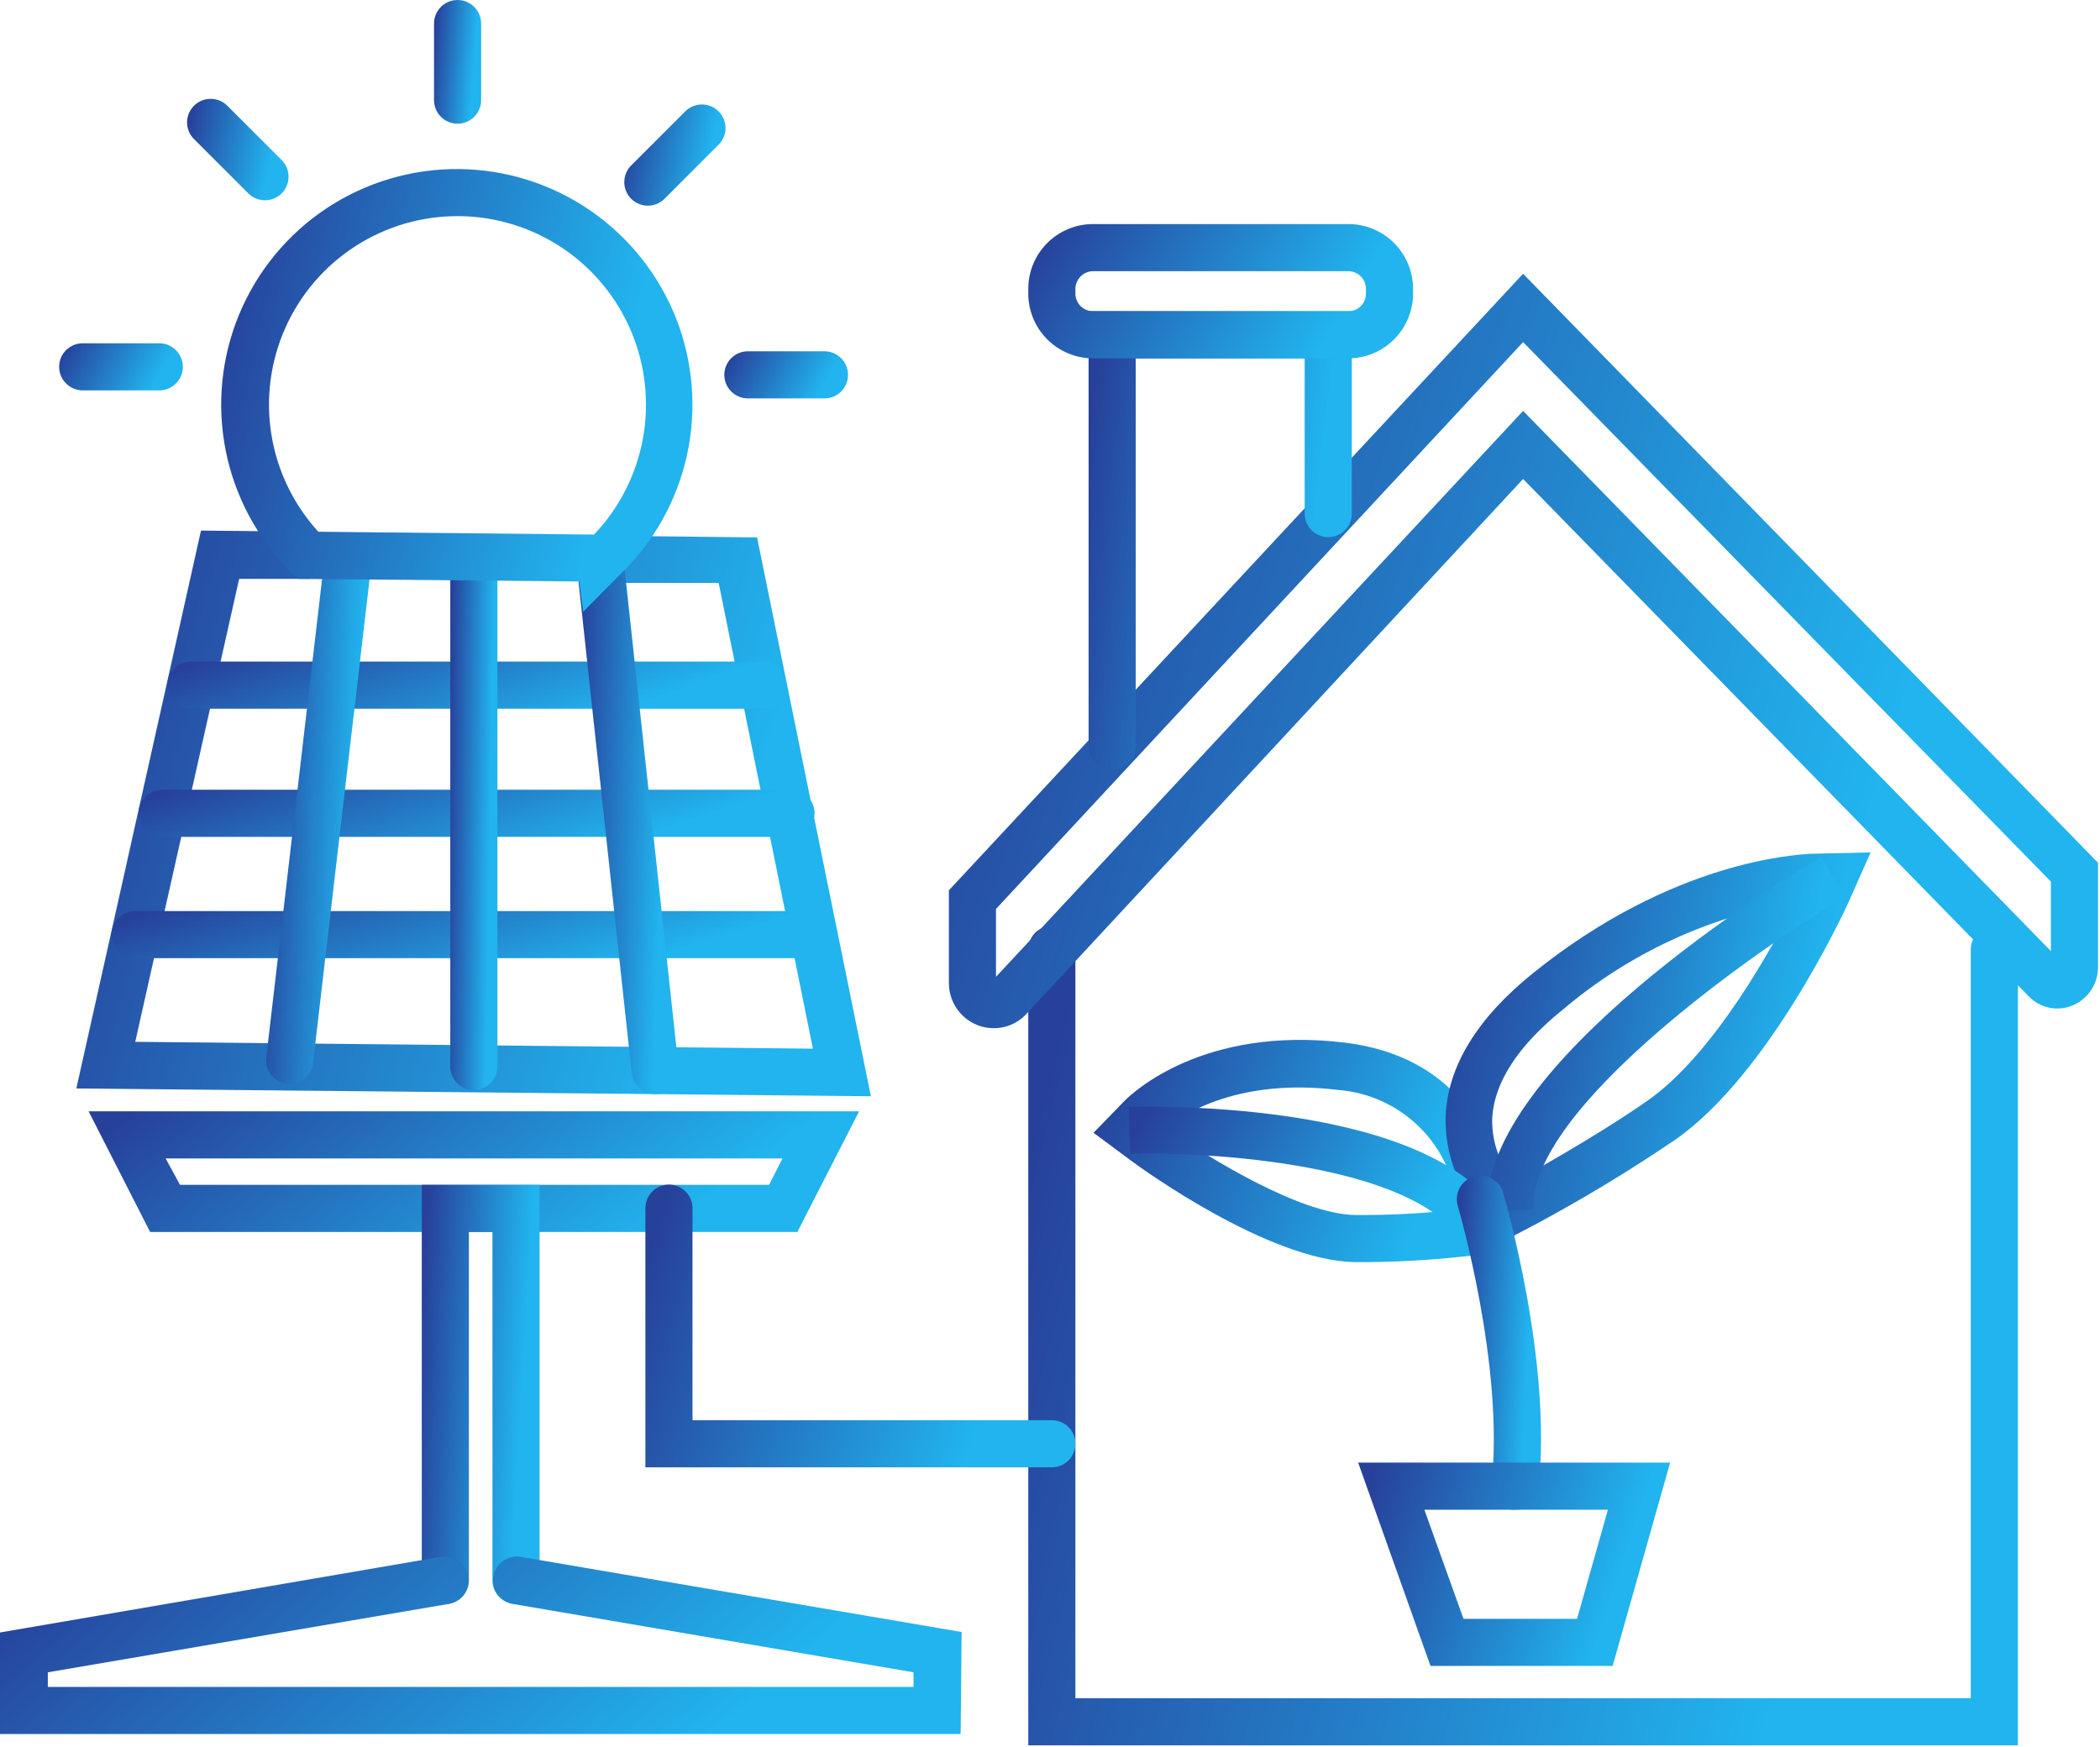 <svg width="137" height="114" viewBox="0 0 137 114" fill="none" xmlns="http://www.w3.org/2000/svg">
<path d="M89.234 82.347H88.327C82.762 82.209 74.646 76.368 73.739 75.692L71.341 73.908L73.37 71.818C73.877 71.311 78.489 66.93 87.681 68.021C98.134 69.266 98.257 79.335 98.257 79.427V81.594L96.29 81.886C93.948 82.173 91.593 82.327 89.234 82.347ZM76.06 73.585C79.042 75.692 84.838 79.181 88.358 79.273C90.607 79.294 92.856 79.176 95.091 78.92C94.938 76.897 94.064 74.996 92.628 73.563C91.192 72.13 89.289 71.26 87.266 71.111C80.918 70.342 77.305 72.602 76.06 73.585Z" fill="url(#paint0_linear_20_129)"/>
<path d="M98.288 80.871L96.904 79.549C95.189 77.751 94.255 75.347 94.307 72.863C94.43 69.588 96.366 66.422 100.04 63.471C109.171 56.123 117.18 55.785 118.056 55.708L122.037 55.615L120.5 59.074C120.285 59.52 115.381 70.126 109.279 74.369C106.348 76.359 103.315 78.196 100.194 79.872L98.288 80.871ZM117.118 58.859C111.524 59.777 106.284 62.2 101.962 65.868C99.041 68.22 97.504 70.588 97.35 72.909C97.296 74.434 97.811 75.924 98.795 77.09C99.594 76.66 103.883 74.308 107.434 71.848C111.831 68.805 115.735 61.611 117.118 58.859Z" fill="url(#paint1_linear_20_129)"/>
<path d="M131.645 113.875H67.083V61.949C67.083 61.541 67.245 61.15 67.533 60.862C67.821 60.574 68.212 60.412 68.62 60.412C69.028 60.412 69.419 60.574 69.707 60.862C69.995 61.15 70.157 61.541 70.157 61.949V110.801H128.57V61.949C128.57 61.541 128.732 61.15 129.021 60.862C129.309 60.574 129.7 60.412 130.108 60.412C130.515 60.412 130.906 60.574 131.195 60.862C131.483 61.15 131.645 61.541 131.645 61.949V113.875Z" fill="url(#paint2_linear_20_129)"/>
<path d="M64.808 67.083C64.45 67.085 64.095 67.017 63.763 66.883C63.207 66.662 62.732 66.278 62.4 65.781C62.068 65.284 61.895 64.698 61.903 64.101V58.09L99.364 17.862L136.871 56.292V63.086C136.875 63.626 136.718 64.154 136.419 64.603C136.121 65.052 135.695 65.402 135.196 65.607C134.716 65.804 134.189 65.853 133.682 65.746C133.174 65.639 132.711 65.382 132.352 65.008L99.364 31.251L66.898 66.222C66.627 66.5 66.301 66.72 65.942 66.868C65.582 67.016 65.197 67.089 64.808 67.083ZM64.977 59.305V63.732L99.364 26.809L133.797 62.056V57.522L99.364 22.32L64.977 59.305Z" fill="url(#paint3_linear_20_129)"/>
<path d="M72.555 50.205C72.148 50.205 71.757 50.042 71.468 49.754C71.18 49.466 71.018 49.075 71.018 48.667V20.306H88.189V33.511C88.189 33.918 88.026 34.309 87.738 34.598C87.45 34.886 87.059 35.048 86.651 35.048C86.244 35.048 85.853 34.886 85.564 34.598C85.276 34.309 85.114 33.918 85.114 33.511V23.381H74.092V48.667C74.092 49.075 73.93 49.466 73.642 49.754C73.354 50.042 72.963 50.205 72.555 50.205Z" fill="url(#paint4_linear_20_129)"/>
<path d="M97.012 79.058C96.551 69.466 116.534 57.245 118.809 55.892L120.347 58.521C114.582 61.964 99.718 72.355 100.04 78.919L97.012 79.058Z" fill="url(#paint5_linear_20_129)"/>
<path d="M95.413 81.056C92.262 75.876 78.689 75.138 73.724 75.276L73.631 72.202C75.63 72.202 93.4 71.833 98.042 79.457L95.413 81.056Z" fill="url(#paint6_linear_20_129)"/>
<path d="M98.826 98.503H98.657C98.254 98.457 97.885 98.253 97.632 97.936C97.379 97.619 97.261 97.215 97.304 96.812C98.15 89.126 95.137 78.796 95.106 78.689C95.047 78.495 95.026 78.291 95.046 78.09C95.066 77.888 95.126 77.692 95.221 77.514C95.317 77.335 95.447 77.177 95.604 77.049C95.761 76.921 95.942 76.825 96.136 76.767C96.331 76.708 96.535 76.689 96.737 76.71C96.94 76.73 97.136 76.791 97.315 76.888C97.494 76.986 97.651 77.117 97.779 77.276C97.906 77.434 98.001 77.617 98.057 77.812C98.18 78.258 101.285 88.803 100.363 97.15C100.318 97.525 100.136 97.87 99.853 98.12C99.569 98.369 99.204 98.506 98.826 98.503Z" fill="url(#paint7_linear_20_129)"/>
<path d="M105.205 108.695H93.323L88.603 95.429H108.956L105.205 108.695ZM95.475 105.62H102.884L104.898 98.503H92.923L95.475 105.62Z" fill="url(#paint8_linear_20_129)"/>
<path d="M87.958 23.381H71.31C70.189 23.381 69.114 22.935 68.321 22.142C67.528 21.35 67.083 20.274 67.083 19.153V18.846C67.083 17.725 67.528 16.65 68.321 15.857C69.114 15.064 70.189 14.619 71.31 14.619H87.958C89.079 14.619 90.154 15.064 90.947 15.857C91.74 16.65 92.185 17.725 92.185 18.846V19.153C92.185 20.274 91.74 21.35 90.947 22.142C90.154 22.935 89.079 23.381 87.958 23.381ZM71.31 17.693C71.006 17.697 70.715 17.82 70.499 18.035C70.284 18.25 70.161 18.541 70.157 18.846V19.153C70.157 19.459 70.279 19.752 70.495 19.969C70.711 20.185 71.004 20.306 71.31 20.306H87.958C88.11 20.308 88.261 20.28 88.401 20.223C88.542 20.166 88.67 20.081 88.778 19.973C88.885 19.866 88.97 19.738 89.027 19.597C89.085 19.456 89.113 19.305 89.111 19.153V18.846C89.111 18.54 88.989 18.247 88.773 18.031C88.557 17.814 88.264 17.693 87.958 17.693H71.31Z" fill="url(#paint9_linear_20_129)"/>
<path d="M56.815 71.526L4.98 71.018L13.112 34.618L20.122 34.694C20.529 34.694 20.921 34.856 21.209 35.145C21.497 35.433 21.659 35.824 21.659 36.232C21.659 36.639 21.497 37.03 21.209 37.319C20.921 37.607 20.529 37.769 20.122 37.769H15.602L8.823 67.975L53.033 68.421L46.884 38.03H39.998C39.82 38.141 39.621 38.214 39.413 38.245C39.01 38.303 38.6 38.197 38.274 37.952C37.949 37.707 37.734 37.342 37.676 36.939L37.4 34.956H39.413L49.39 35.063L56.815 71.526Z" fill="url(#paint10_linear_20_129)"/>
<path d="M52.018 80.379H9.792L5.78 72.509H56.046L52.018 80.379ZM11.744 77.305H50.174L51.05 75.583H10.806L11.744 77.305Z" fill="url(#paint11_linear_20_129)"/>
<path d="M33.664 104.652C33.257 104.652 32.866 104.49 32.578 104.202C32.289 103.913 32.127 103.522 32.127 103.115V80.38H30.59V103.115C30.59 103.522 30.428 103.913 30.14 104.202C29.852 104.49 29.461 104.652 29.053 104.652C28.645 104.652 28.254 104.49 27.966 104.202C27.678 103.913 27.516 103.522 27.516 103.115V77.305H35.202V103.115C35.202 103.522 35.04 103.913 34.752 104.202C34.463 104.49 34.072 104.652 33.664 104.652Z" fill="url(#paint12_linear_20_129)"/>
<path d="M62.671 113.137H0V106.512L28.745 101.578C29.153 101.51 29.571 101.608 29.907 101.849C30.242 102.089 30.469 102.454 30.536 102.861C30.604 103.269 30.506 103.687 30.265 104.022C30.025 104.358 29.66 104.585 29.253 104.652L3.12 109.11V110.063H59.597V109.11L33.465 104.652C33.057 104.585 32.693 104.358 32.452 104.022C32.211 103.687 32.114 103.269 32.181 102.861C32.248 102.454 32.475 102.089 32.811 101.849C33.147 101.608 33.564 101.51 33.972 101.578L62.733 106.481L62.671 113.137Z" fill="url(#paint13_linear_20_129)"/>
<path d="M68.62 95.736H42.104V78.827C42.104 78.419 42.266 78.028 42.554 77.74C42.842 77.452 43.233 77.29 43.641 77.29C44.048 77.29 44.44 77.452 44.728 77.74C45.016 78.028 45.178 78.419 45.178 78.827V92.662H68.62C69.028 92.662 69.419 92.824 69.707 93.112C69.995 93.4 70.157 93.791 70.157 94.199C70.157 94.607 69.995 94.998 69.707 95.286C69.419 95.574 69.028 95.736 68.62 95.736Z" fill="url(#paint14_linear_20_129)"/>
<path d="M49.759 46.239H12.451C12.044 46.239 11.653 46.077 11.364 45.788C11.076 45.5 10.914 45.109 10.914 44.702C10.914 44.294 11.076 43.903 11.364 43.614C11.653 43.326 12.044 43.164 12.451 43.164H49.759C50.166 43.164 50.557 43.326 50.846 43.614C51.134 43.903 51.296 44.294 51.296 44.702C51.296 45.109 51.134 45.5 50.846 45.788C50.557 46.077 50.166 46.239 49.759 46.239Z" fill="url(#paint15_linear_20_129)"/>
<path d="M51.603 54.601H10.576C10.168 54.601 9.777 54.439 9.489 54.151C9.201 53.863 9.039 53.472 9.039 53.064C9.039 52.656 9.201 52.265 9.489 51.977C9.777 51.689 10.168 51.527 10.576 51.527H51.603C52.011 51.527 52.402 51.689 52.69 51.977C52.979 52.265 53.141 52.656 53.141 53.064C53.141 53.472 52.979 53.863 52.69 54.151C52.402 54.439 52.011 54.601 51.603 54.601Z" fill="url(#paint16_linear_20_129)"/>
<path d="M53.079 62.517H8.808C8.4 62.517 8.009 62.355 7.721 62.067C7.433 61.779 7.271 61.388 7.271 60.98C7.271 60.573 7.433 60.182 7.721 59.893C8.009 59.605 8.4 59.443 8.808 59.443H53.079C53.487 59.443 53.878 59.605 54.166 59.893C54.454 60.182 54.616 60.573 54.616 60.98C54.616 61.388 54.454 61.779 54.166 62.067C53.878 62.355 53.487 62.517 53.079 62.517Z" fill="url(#paint17_linear_20_129)"/>
<path d="M30.913 71.126C30.505 71.126 30.114 70.964 29.826 70.676C29.538 70.387 29.376 69.996 29.376 69.589V36.416C29.376 36.008 29.538 35.617 29.826 35.329C30.114 35.041 30.505 34.879 30.913 34.879C31.321 34.879 31.712 35.041 32 35.329C32.288 35.617 32.45 36.008 32.45 36.416V69.589C32.45 69.996 32.288 70.387 32 70.676C31.712 70.964 31.321 71.126 30.913 71.126Z" fill="url(#paint18_linear_20_129)"/>
<path d="M18.907 70.711H18.723C18.522 70.688 18.327 70.625 18.151 70.527C17.974 70.429 17.818 70.297 17.692 70.138C17.567 69.98 17.474 69.798 17.418 69.603C17.363 69.409 17.347 69.205 17.37 69.004L21.167 36.447C21.217 36.044 21.425 35.677 21.744 35.426C22.064 35.175 22.47 35.062 22.873 35.109C23.276 35.156 23.645 35.359 23.898 35.676C24.151 35.993 24.269 36.397 24.226 36.8L20.429 69.296C20.398 69.68 20.225 70.038 19.943 70.299C19.662 70.561 19.292 70.708 18.907 70.711Z" fill="url(#paint19_linear_20_129)"/>
<path d="M42.749 71.387C42.369 71.389 42.002 71.251 41.718 70.998C41.434 70.746 41.254 70.397 41.212 70.019L37.6 36.631C37.571 36.429 37.583 36.224 37.634 36.026C37.685 35.829 37.775 35.644 37.898 35.481C38.02 35.318 38.174 35.181 38.35 35.078C38.526 34.975 38.72 34.907 38.922 34.879C39.124 34.85 39.329 34.862 39.526 34.913C39.724 34.965 39.909 35.054 40.072 35.177C40.234 35.3 40.371 35.453 40.475 35.629C40.578 35.805 40.646 35.999 40.674 36.201V36.431L44.271 69.681C44.314 70.084 44.196 70.488 43.943 70.805C43.69 71.121 43.321 71.325 42.918 71.372L42.749 71.387Z" fill="url(#paint20_linear_20_129)"/>
<path d="M38.045 39.921L37.784 37.938L19.43 37.769L18.984 37.323C16.811 35.17 15.329 32.419 14.729 29.419C14.128 26.42 14.436 23.31 15.613 20.486C16.79 17.663 18.782 15.255 21.335 13.57C23.888 11.886 26.886 11.001 29.945 11.03C33.003 11.058 35.984 11.999 38.505 13.731C41.026 15.463 42.974 17.907 44.098 20.752C45.222 23.597 45.471 26.712 44.815 29.7C44.159 32.687 42.626 35.411 40.413 37.523L38.045 39.921ZM20.767 34.694L38.753 34.879C40.405 33.144 41.514 30.964 41.944 28.607C42.374 26.25 42.106 23.819 41.173 21.612C40.241 19.405 38.684 17.519 36.694 16.185C34.704 14.851 32.368 14.127 29.972 14.102C27.576 14.078 25.226 14.754 23.209 16.047C21.192 17.34 19.597 19.194 18.619 21.381C17.642 23.568 17.324 25.993 17.706 28.358C18.087 30.723 19.151 32.926 20.767 34.694Z" fill="url(#paint21_linear_20_129)"/>
<path d="M29.852 8.07C29.445 8.07 29.054 7.908 28.765 7.62C28.477 7.332 28.315 6.941 28.315 6.533V1.537C28.315 1.129 28.477 0.739 28.765 0.45C29.054 0.162 29.445 0 29.852 0C30.26 0 30.651 0.162 30.939 0.45C31.227 0.739 31.389 1.129 31.389 1.537V6.533C31.389 6.941 31.227 7.332 30.939 7.62C30.651 7.908 30.26 8.07 29.852 8.07Z" fill="url(#paint22_linear_20_129)"/>
<path d="M17.278 13.066C17.075 13.066 16.873 13.024 16.686 12.945C16.499 12.866 16.329 12.75 16.187 12.605L12.651 9.07C12.365 8.782 12.204 8.392 12.204 7.986C12.204 7.58 12.365 7.19 12.651 6.902C12.794 6.758 12.964 6.644 13.151 6.566C13.339 6.488 13.54 6.448 13.742 6.448C13.945 6.448 14.146 6.488 14.334 6.566C14.521 6.644 14.691 6.758 14.834 6.902L18.369 10.438C18.586 10.653 18.734 10.927 18.794 11.227C18.854 11.526 18.824 11.837 18.707 12.119C18.59 12.401 18.391 12.641 18.137 12.81C17.882 12.979 17.583 13.068 17.278 13.066Z" fill="url(#paint23_linear_20_129)"/>
<path d="M42.257 13.42C41.854 13.418 41.468 13.258 41.181 12.974C41.037 12.831 40.923 12.661 40.845 12.474C40.767 12.286 40.727 12.085 40.727 11.883C40.727 11.68 40.767 11.479 40.845 11.291C40.923 11.104 41.037 10.934 41.181 10.791L44.701 7.271C44.844 7.128 45.013 7.014 45.199 6.936C45.386 6.858 45.585 6.817 45.787 6.817C45.989 6.816 46.19 6.855 46.376 6.932C46.563 7.008 46.733 7.121 46.877 7.263C47.02 7.406 47.134 7.575 47.212 7.761C47.29 7.947 47.33 8.147 47.331 8.349C47.332 8.551 47.292 8.751 47.216 8.938C47.139 9.125 47.026 9.295 46.884 9.438L43.349 12.974C43.205 13.116 43.035 13.229 42.847 13.306C42.66 13.382 42.46 13.421 42.257 13.42Z" fill="url(#paint24_linear_20_129)"/>
<path d="M10.392 25.471H5.396C4.988 25.471 4.597 25.309 4.309 25.021C4.02 24.733 3.858 24.342 3.858 23.934C3.858 23.526 4.02 23.135 4.309 22.847C4.597 22.559 4.988 22.397 5.396 22.397H10.392C10.799 22.397 11.19 22.559 11.478 22.847C11.767 23.135 11.929 23.526 11.929 23.934C11.929 24.342 11.767 24.733 11.478 25.021C11.19 25.309 10.799 25.471 10.392 25.471Z" fill="url(#paint25_linear_20_129)"/>
<path d="M53.786 25.994H48.79C48.383 25.994 47.992 25.832 47.703 25.544C47.415 25.256 47.253 24.865 47.253 24.457C47.253 24.049 47.415 23.658 47.703 23.37C47.992 23.082 48.383 22.92 48.79 22.92H53.786C54.194 22.92 54.585 23.082 54.873 23.37C55.161 23.658 55.323 24.049 55.323 24.457C55.323 24.865 55.161 25.256 54.873 25.544C54.585 25.832 54.194 25.994 53.786 25.994Z" fill="url(#paint26_linear_20_129)"/>
<defs>
<linearGradient id="paint0_linear_20_129" x1="75.353" y1="61.805" x2="96.155" y2="70.035" gradientUnits="userSpaceOnUse">
<stop stop-color="#27419B"/>
<stop offset="1" stop-color="#21B4EE"/>
</linearGradient>
<linearGradient id="paint1_linear_20_129" x1="98.438" y1="45.092" x2="121.939" y2="50.592" gradientUnits="userSpaceOnUse">
<stop stop-color="#27419B"/>
<stop offset="1" stop-color="#21B4EE"/>
</linearGradient>
<linearGradient id="paint2_linear_20_129" x1="76.705" y1="38.135" x2="130.828" y2="52.065" gradientUnits="userSpaceOnUse">
<stop stop-color="#27419B"/>
<stop offset="1" stop-color="#21B4EE"/>
</linearGradient>
<linearGradient id="paint3_linear_20_129" x1="73.076" y1="-2.647" x2="133.698" y2="17.033" gradientUnits="userSpaceOnUse">
<stop stop-color="#27419B"/>
<stop offset="1" stop-color="#21B4EE"/>
</linearGradient>
<linearGradient id="paint4_linear_20_129" x1="73.577" y1="7.849" x2="88.698" y2="9.699" gradientUnits="userSpaceOnUse">
<stop stop-color="#27419B"/>
<stop offset="1" stop-color="#21B4EE"/>
</linearGradient>
<linearGradient id="paint5_linear_20_129" x1="100.483" y1="46.24" x2="120.428" y2="50.523" gradientUnits="userSpaceOnUse">
<stop stop-color="#27419B"/>
<stop offset="1" stop-color="#21B4EE"/>
</linearGradient>
<linearGradient id="paint6_linear_20_129" x1="77.269" y1="68.508" x2="93.491" y2="78.037" gradientUnits="userSpaceOnUse">
<stop stop-color="#27419B"/>
<stop offset="1" stop-color="#21B4EE"/>
</linearGradient>
<linearGradient id="paint7_linear_20_129" x1="95.858" y1="67.617" x2="100.755" y2="67.88" gradientUnits="userSpaceOnUse">
<stop stop-color="#27419B"/>
<stop offset="1" stop-color="#21B4EE"/>
</linearGradient>
<linearGradient id="paint8_linear_20_129" x1="91.637" y1="89.901" x2="108.071" y2="95.275" gradientUnits="userSpaceOnUse">
<stop stop-color="#27419B"/>
<stop offset="1" stop-color="#21B4EE"/>
</linearGradient>
<linearGradient id="paint9_linear_20_129" x1="70.824" y1="10.968" x2="87.168" y2="20.948" gradientUnits="userSpaceOnUse">
<stop stop-color="#27419B"/>
<stop offset="1" stop-color="#21B4EE"/>
</linearGradient>
<linearGradient id="paint10_linear_20_129" x1="12.706" y1="19.239" x2="55.227" y2="31.967" gradientUnits="userSpaceOnUse">
<stop stop-color="#27419B"/>
<stop offset="1" stop-color="#21B4EE"/>
</linearGradient>
<linearGradient id="paint11_linear_20_129" x1="13.271" y1="69.23" x2="29.02" y2="90.667" gradientUnits="userSpaceOnUse">
<stop stop-color="#27419B"/>
<stop offset="1" stop-color="#21B4EE"/>
</linearGradient>
<linearGradient id="paint12_linear_20_129" x1="28.661" y1="65.911" x2="35.507" y2="66.321" gradientUnits="userSpaceOnUse">
<stop stop-color="#27419B"/>
<stop offset="1" stop-color="#21B4EE"/>
</linearGradient>
<linearGradient id="paint13_linear_20_129" x1="9.35" y1="96.732" x2="33.384" y2="124.481" gradientUnits="userSpaceOnUse">
<stop stop-color="#27419B"/>
<stop offset="1" stop-color="#21B4EE"/>
</linearGradient>
<linearGradient id="paint14_linear_20_129" x1="46.285" y1="69.604" x2="68.976" y2="76.959" gradientUnits="userSpaceOnUse">
<stop stop-color="#27419B"/>
<stop offset="1" stop-color="#21B4EE"/>
</linearGradient>
<linearGradient id="paint15_linear_20_129" x1="16.933" y1="41.883" x2="21.017" y2="53.318" gradientUnits="userSpaceOnUse">
<stop stop-color="#27419B"/>
<stop offset="1" stop-color="#21B4EE"/>
</linearGradient>
<linearGradient id="paint16_linear_20_129" x1="15.612" y1="50.246" x2="19.421" y2="61.893" gradientUnits="userSpaceOnUse">
<stop stop-color="#27419B"/>
<stop offset="1" stop-color="#21B4EE"/>
</linearGradient>
<linearGradient id="paint17_linear_20_129" x1="14.327" y1="58.162" x2="17.922" y2="69.96" gradientUnits="userSpaceOnUse">
<stop stop-color="#27419B"/>
<stop offset="1" stop-color="#21B4EE"/>
</linearGradient>
<linearGradient id="paint18_linear_20_129" x1="29.834" y1="19.776" x2="32.581" y2="19.826" gradientUnits="userSpaceOnUse">
<stop stop-color="#27419B"/>
<stop offset="1" stop-color="#21B4EE"/>
</linearGradient>
<linearGradient id="paint19_linear_20_129" x1="18.384" y1="20.26" x2="24.519" y2="20.513" gradientUnits="userSpaceOnUse">
<stop stop-color="#27419B"/>
<stop offset="1" stop-color="#21B4EE"/>
</linearGradient>
<linearGradient id="paint20_linear_20_129" x1="38.583" y1="19.646" x2="44.558" y2="19.879" gradientUnits="userSpaceOnUse">
<stop stop-color="#27419B"/>
<stop offset="1" stop-color="#21B4EE"/>
</linearGradient>
<linearGradient id="paint21_linear_20_129" x1="19.012" y1="-1.009" x2="45.147" y2="4.918" gradientUnits="userSpaceOnUse">
<stop stop-color="#27419B"/>
<stop offset="1" stop-color="#21B4EE"/>
</linearGradient>
<linearGradient id="paint22_linear_20_129" x1="28.773" y1="-3.363" x2="31.503" y2="-3.141" gradientUnits="userSpaceOnUse">
<stop stop-color="#27419B"/>
<stop offset="1" stop-color="#21B4EE"/>
</linearGradient>
<linearGradient id="paint23_linear_20_129" x1="13.191" y1="3.69" x2="18.851" y2="4.896" gradientUnits="userSpaceOnUse">
<stop stop-color="#27419B"/>
<stop offset="1" stop-color="#21B4EE"/>
</linearGradient>
<linearGradient id="paint24_linear_20_129" x1="41.711" y1="4.065" x2="47.358" y2="5.269" gradientUnits="userSpaceOnUse">
<stop stop-color="#27419B"/>
<stop offset="1" stop-color="#21B4EE"/>
</linearGradient>
<linearGradient id="paint25_linear_20_129" x1="5.061" y1="21.116" x2="10.555" y2="24.189" gradientUnits="userSpaceOnUse">
<stop stop-color="#27419B"/>
<stop offset="1" stop-color="#21B4EE"/>
</linearGradient>
<linearGradient id="paint26_linear_20_129" x1="48.456" y1="21.639" x2="53.95" y2="24.712" gradientUnits="userSpaceOnUse">
<stop stop-color="#27419B"/>
<stop offset="1" stop-color="#21B4EE"/>
</linearGradient>
</defs>
</svg>
